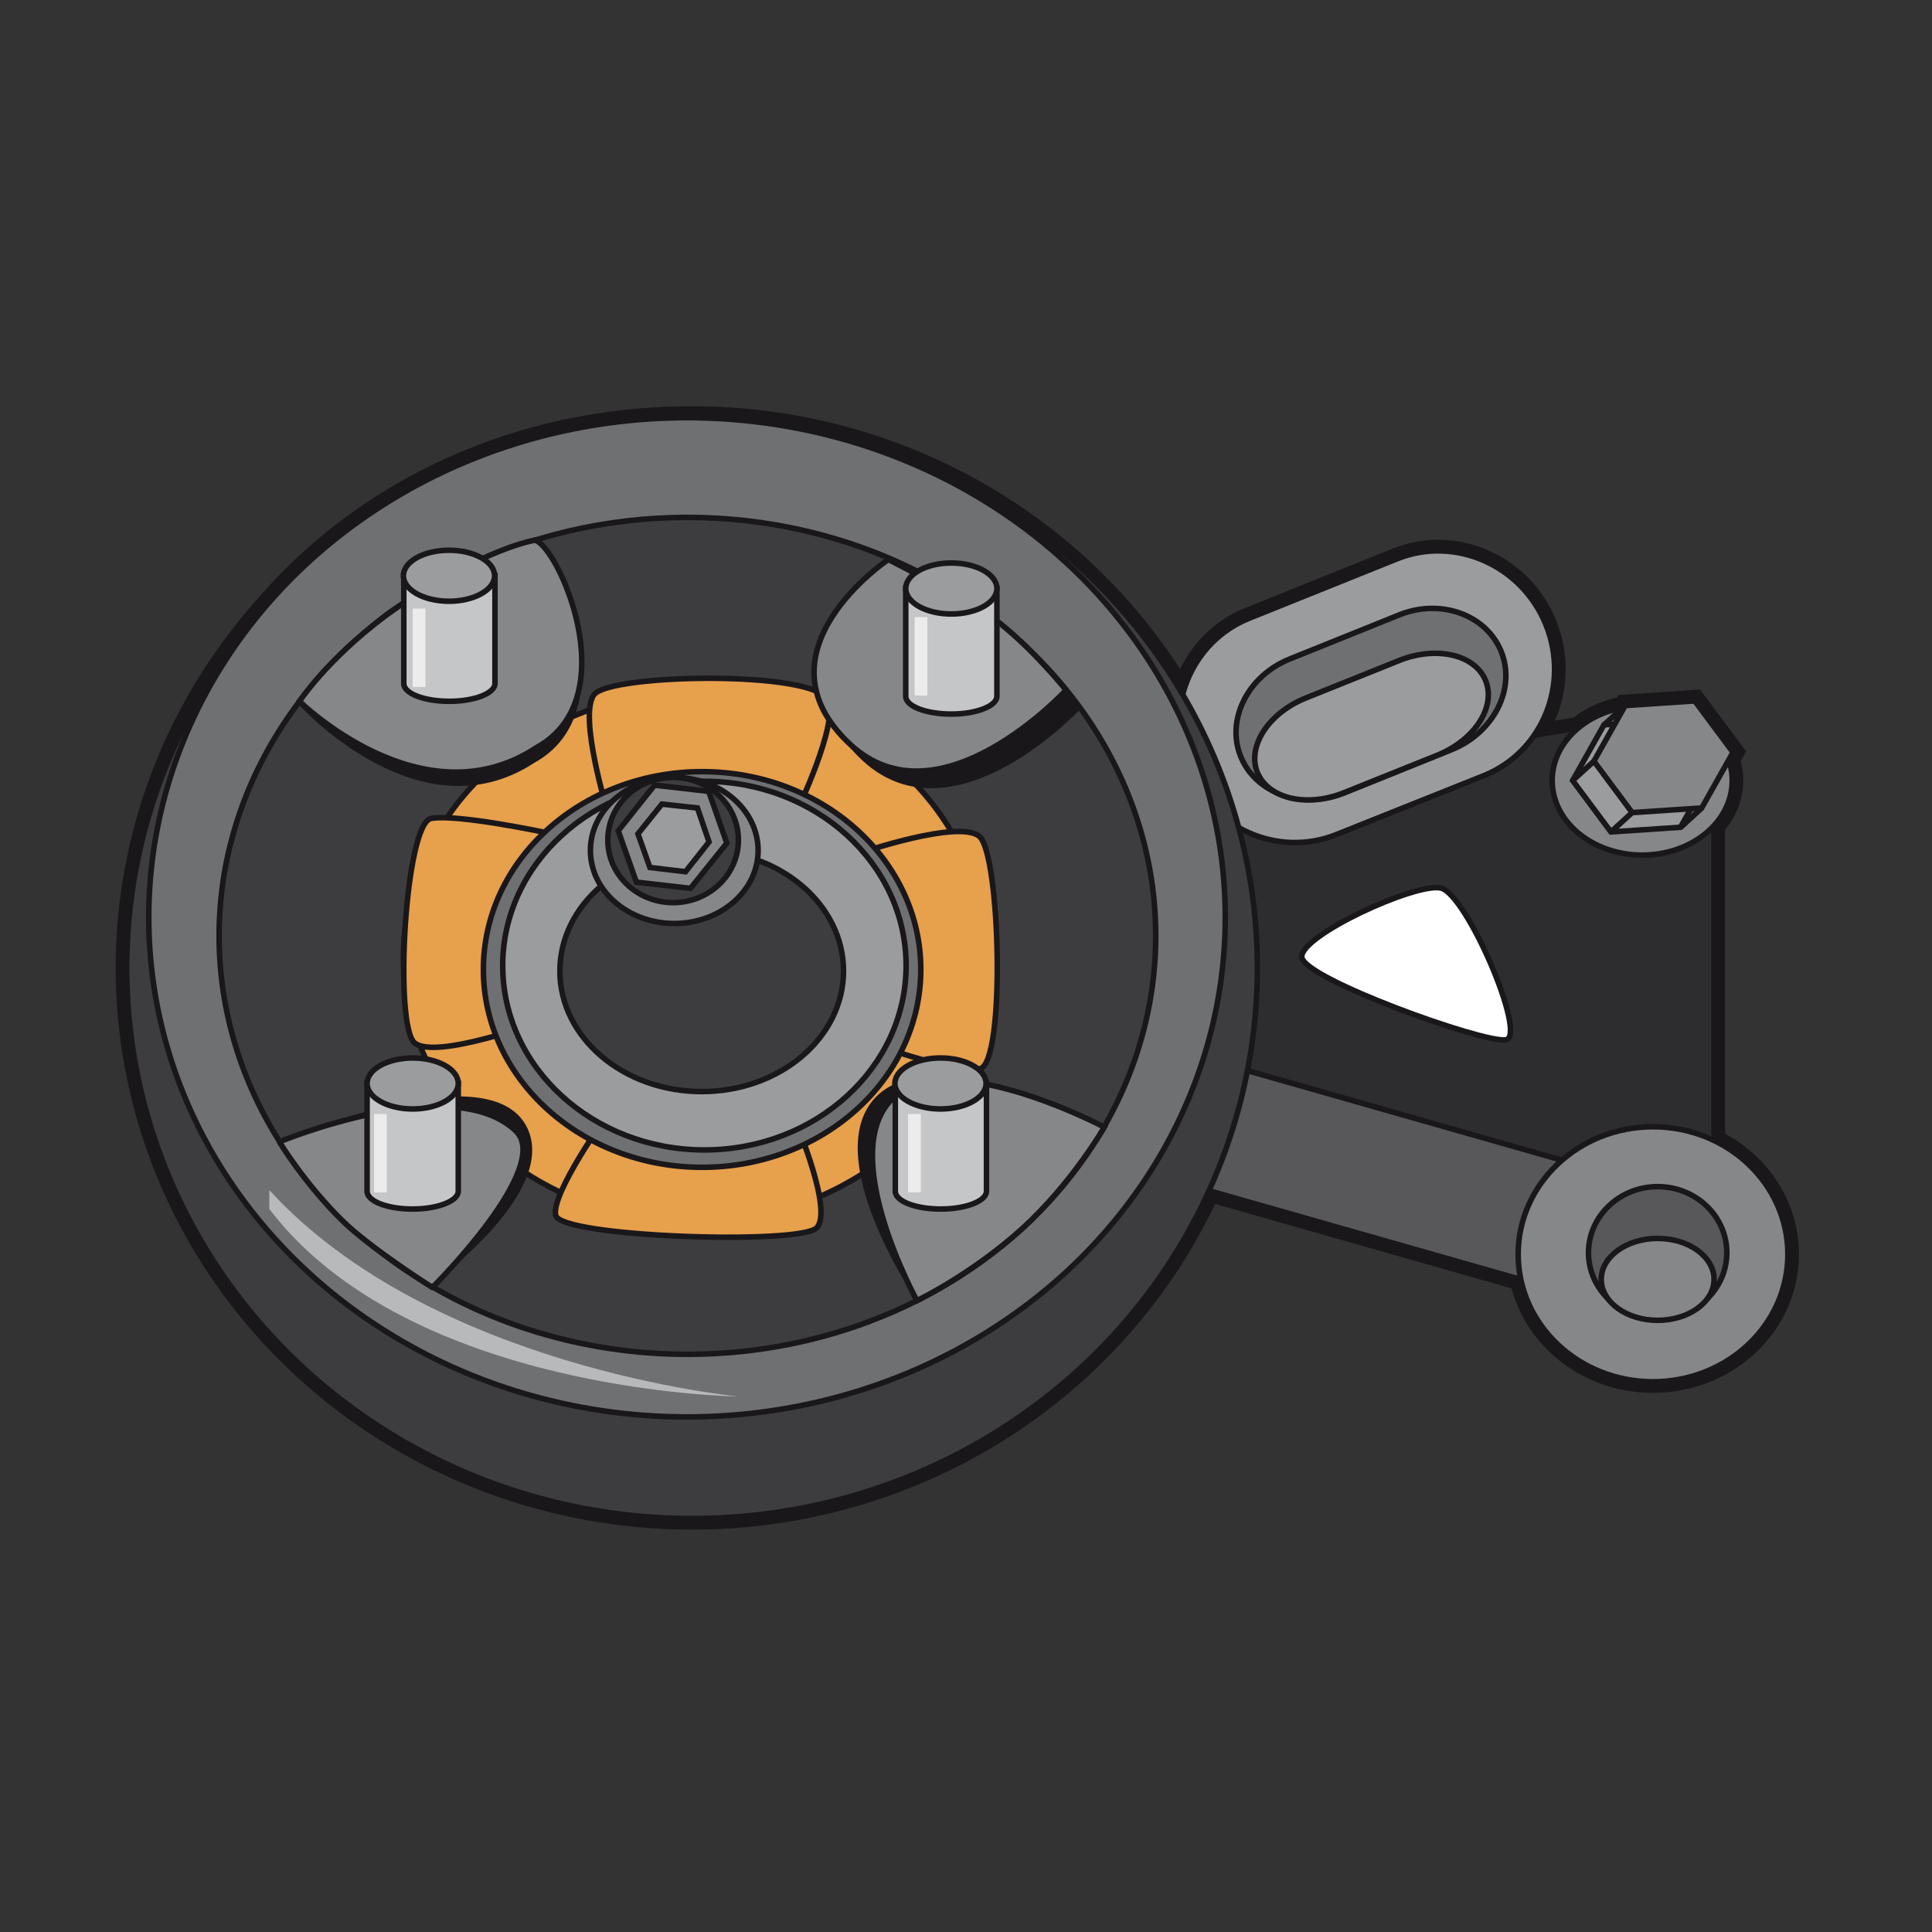 <?xml version="1.0" encoding="utf-8"?>
<!-- Generator: Adobe Illustrator 19.0.0, SVG Export Plug-In . SVG Version: 6.00 Build 0)  -->
<svg version="1.1" id="Camada_1" xmlns="http://www.w3.org/2000/svg" xmlns:xlink="http://www.w3.org/1999/xlink" x="0px" y="0px"
	 viewBox="0 0 500 500" style="enable-background:new 0 0 500 500;" xml:space="preserve">
<rect x="0" y="0" width="500" height="500" fill="#333333" stroke="none"/>
<style type="text/css">
	.st0{fill:#1A171B;stroke:#1A171B;stroke-width:5.738;stroke-miterlimit:10;}
	.st1{fill:#1A171B;stroke:#1A171B;stroke-width:5.738;stroke-linejoin:round;stroke-miterlimit:10;}
	.st2{opacity:0.59;fill:#1A171B;stroke:#1A171B;stroke-width:5.738;stroke-miterlimit:10;}
	.st3{fill:#2D2C2F;stroke:#1A171B;stroke-width:1.435;stroke-miterlimit:10;}
	.st4{fill:#FFFFFF;stroke:#1A171B;stroke-width:1.435;stroke-miterlimit:10;}
	.st5{fill:#9B9C9E;stroke:#1A171B;stroke-width:1.435;stroke-miterlimit:10;}
	.st6{fill:#6F7072;stroke:#1A171B;stroke-width:1.435;stroke-miterlimit:10;}
	.st7{fill:#58585A;stroke:#1A171B;stroke-width:1.435;stroke-miterlimit:10;}
	.st8{fill:#3D3D3F;stroke:#1A171B;stroke-width:1.435;stroke-miterlimit:10;}
	.st9{fill:#E7A04B;stroke:#1A171B;stroke-width:1.435;stroke-miterlimit:10;}
	.st10{fill:#1A171B;stroke:#1A171B;stroke-width:1.435;stroke-miterlimit:10;}
	.st11{fill:#868789;stroke:#1A171B;stroke-width:1.435;stroke-linejoin:round;stroke-miterlimit:10;}
	.st12{fill:#868789;stroke:#1A171B;stroke-width:1.435;stroke-miterlimit:10;}
	.st13{fill:#C5C6C8;stroke:#1A171B;stroke-width:1.435;stroke-miterlimit:10;}
	.st14{fill:none;stroke:#1A171B;stroke-width:1.435;stroke-miterlimit:10;}
	.st15{fill:#ECECED;}
	.st16{opacity:0.59;fill:#ECECED;}
</style>
<polygon id="XMLID_143_" class="st0" points="294.3,206.8 411,188 443.6,215.2 443.6,324.2 282.6,296.7 "/>
<path id="XMLID_142_" class="st0" d="M372.8,229.8c-6.7-1.3-36.3,12.3-35.9,17.9c0.5,5.6,47,22.3,52.8,21.4
	C395.4,268.3,379.5,231.1,372.8,229.8z"/>
<path id="XMLID_141_" class="st0" d="M400.1,161.7c6.2,15.5-1,32.9-16,39L345.8,216c-15.1,6-32.3-1.6-38.5-17.1l0,0
	c-6.2-15.5,1-32.9,16-38.9l38.3-15.4C376.6,138.6,393.9,146.3,400.1,161.7L400.1,161.7z"/>
<path id="XMLID_140_" class="st0" d="M388.5,168.6c3.9,9.6-1.9,21-12.8,25.4l-27.8,11.2c-10.9,4.4-22.9,0.2-26.8-9.4l0,0
	c-3.9-9.6,1.9-21,12.8-25.3l27.8-11.2C372.6,154.7,384.6,159,388.5,168.6L388.5,168.6z"/>
<path id="XMLID_139_" class="st0" d="M384.5,176.2c2.7,6.8-2.9,15.3-12.4,19.2l-24.4,9.8c-9.6,3.8-19.5,1.5-22.3-5.3l0,0
	c-2.7-6.8,2.9-15.3,12.4-19.2l24.4-9.8C371.8,167.1,381.8,169.4,384.5,176.2L384.5,176.2z"/>
<rect id="XMLID_138_" x="302.6" y="286.4" transform="matrix(0.962 0.274 -0.274 0.962 96.507 -85.253)" class="st0" width="101.4" height="32.6"/>
<g id="XMLID_213_">
	<ellipse id="XMLID_137_" class="st0" cx="179.1" cy="250.5" rx="146.3" ry="142.5"/>
	<ellipse id="XMLID_136_" class="st0" cx="177.8" cy="237.4" rx="139.3" ry="129.3"/>
	<ellipse id="XMLID_135_" class="st0" cx="177.9" cy="242.2" rx="121.2" ry="108.3"/>
	<ellipse id="XMLID_134_" class="st0" cx="179.8" cy="247.7" rx="75.4" ry="68.6"/>
	<path id="XMLID_133_" class="st0" d="M157.4,210.6c0,0-7.9-25.6-3.6-30.9c4.3-5.3,56.9-6.3,60.5,1.5c2.8,6.1-8.2,29-8.2,29
		L157.4,210.6z"/>
	<path id="XMLID_132_" class="st0" d="M223.1,220.6c0,0,24.9-8.5,30.3-4.2c5.5,4.3,6.9,58.7,0.2,60.2c-6.7,1.4-30.1-7.3-30.1-7.3
		L223.1,220.6z"/>
	<path id="XMLID_131_" class="st0" d="M140.3,264.2c0,0-27.6,10.2-33,5.7c-5.4-4.5-2.5-56.9,4.3-58.1c6.8-1.2,29.8,3.7,29.8,3.7
		L140.3,264.2z"/>
	<path id="XMLID_130_" class="st0" d="M205.9,290.3c0,0,9.9,23.2,5.4,27.5c-4.5,4.4-66.4,2.4-67.5-3.3c-1.2-5.7,13.5-26.2,13.5-26.2
		L205.9,290.3z"/>
	<ellipse id="XMLID_129_" class="st0" cx="181.7" cy="250.9" rx="56.6" ry="51.2"/>
	<path id="XMLID_128_" class="st0" d="M77.5,181.5c0,0,30.9,34.7,60.4,15.3c23.7-13,5.6-52.4,0-52.9c-10.6,2.2-28.4,7.5-39.4,16.4
		C84.7,171.6,77.5,181.5,77.5,181.5z"/>
	<path id="XMLID_127_" class="st0" d="M233.5,147.8c0,0-35.6,24.6-9.8,48.5c23.1,21.4,55.4-13.3,55.4-13.3s-10-13.8-20.5-20.8
		C251.7,157.5,233.5,147.8,233.5,147.8z"/>
	<path id="XMLID_126_" class="st1" d="M229.9,144.8c0,0-35.7,23.9-9.8,47.9c23.1,21.4,55.8-14.1,55.8-14.1s-10.4-13-20.8-20
		C247.9,153.9,229.9,144.8,229.9,144.8z"/>
	<path id="XMLID_125_" class="st0" d="M236.9,334.8c0,0,9.6-6.3,22.7-18.2c13.1-11.9,21.6-25.4,21.6-25.4s-39.9-21.3-54-6.8
		C213,299,236.9,334.8,236.9,334.8z"/>
	<path id="XMLID_124_" class="st0" d="M95.6,315.8c6.4,7.4,18,14.1,18,14.1s29.7-22.1,22.2-37.7c-9-18.7-59.1,2.4-59.1,2.4
		S89.2,308.4,95.6,315.8z"/>
	<ellipse id="XMLID_123_" class="st0" cx="182.3" cy="249.9" rx="52.2" ry="47.7"/>
	<ellipse id="XMLID_122_" class="st0" cx="181.6" cy="251.3" rx="36.7" ry="31.2"/>
	<ellipse id="XMLID_121_" class="st0" cx="174.5" cy="220.1" rx="21.7" ry="18.9"/>
	<ellipse id="XMLID_120_" class="st0" cx="174.2" cy="217.4" rx="16.9" ry="16.2"/>
	<polygon id="XMLID_119_" class="st0" points="188.1,218.2 178.7,229.9 164.7,228.3 160,215 169.4,203.2 183.4,204.8 	"/>
	<polygon id="XMLID_118_" class="st0" points="183.5,217.9 177.4,225.6 168.2,224.5 165.1,215.8 171.3,208.1 180.5,209.1 	"/>
	<path id="XMLID_117_" class="st0" d="M234.4,152.3v27.9c0,2.6,5.3,4.6,11.8,4.6c6.5,0,11.8-2.1,11.8-4.6v-27.9H234.4z"/>
	<ellipse id="XMLID_116_" class="st0" cx="246.2" cy="152.3" rx="11.8" ry="6.6"/>
	<path id="XMLID_115_" class="st0" d="M77.5,181.5c0,0,31.8,31.4,61.3,12c23.7-13,5.2-53.1-0.5-53.7c-10.6,2.2-27.2,11.2-38.6,19.6
		C84.6,170.7,77.5,181.5,77.5,181.5z"/>
	<path id="XMLID_114_" class="st0" d="M104.5,149v27.9c0,2.6,5.3,4.6,11.8,4.6c6.5,0,11.8-2.1,11.8-4.6V149H104.5z"/>
	<ellipse id="XMLID_113_" class="st0" cx="116.2" cy="149" rx="11.8" ry="6.6"/>
	<path id="XMLID_112_" class="st1" d="M88.6,315.9c7.3,7.2,23.3,17.3,23.3,17.3s31.5-31.3,21.5-40.6c-16.5-15.6-61.1,2.9-61.1,2.9
		S78.8,306.3,88.6,315.9z"/>
	<path id="XMLID_111_" class="st0" d="M95,280.4v27.9c0,2.6,5.3,4.6,11.8,4.6c6.5,0,11.8-2.1,11.8-4.6v-27.9H95z"/>
	<ellipse id="XMLID_110_" class="st0" cx="106.8" cy="280.4" rx="11.8" ry="6.6"/>
	<path id="XMLID_109_" class="st0" d="M237.3,336.6c0,0,14-6.7,27.1-18.5c13.1-11.9,21.4-26.4,21.4-26.4s-41-21.7-55.1-7.1
		C216.6,299,237.3,336.6,237.3,336.6z"/>
	<path id="XMLID_108_" class="st0" d="M231.7,280.4v27.9c0,2.6,5.3,4.6,11.8,4.6c6.5,0,11.8-2.1,11.8-4.6v-27.9H231.7z"/>
	<ellipse id="XMLID_107_" class="st0" cx="243.4" cy="280.4" rx="11.8" ry="6.6"/>
</g>
<ellipse id="XMLID_106_" class="st0" cx="427.8" cy="324.6" rx="34.9" ry="33"/>
<ellipse id="XMLID_105_" class="st0" cx="429" cy="324.2" rx="17.9" ry="17.1"/>
<ellipse id="XMLID_104_" class="st0" cx="429" cy="331.1" rx="14.6" ry="10.6"/>
<ellipse id="XMLID_103_" class="st0" cx="425" cy="202" rx="23.3" ry="19.3"/>
<line id="XMLID_102_" class="st0" x1="440.2" y1="209.3" x2="435.1" y2="214"/>
<polygon id="XMLID_101_" class="st0" points="434.9,214.1 416.9,215.3 407,202 415.1,187.6 433.1,186.4 443,199.7 "/>
<polygon id="XMLID_100_" class="st0" points="440.4,209.1 422.4,210.3 412.5,197 420.6,182.6 438.6,181.4 448.5,194.7 "/>
<line id="XMLID_99_" class="st0" x1="412.5" y1="197" x2="407" y2="202"/>
<line id="XMLID_98_" class="st0" x1="422.4" y1="210.3" x2="416.9" y2="215.3"/>
<line id="XMLID_97_" class="st0" x1="420.6" y1="182.6" x2="415.1" y2="187.6"/>
<rect id="XMLID_96_" x="106.8" y="157.5" class="st0" width="3.3" height="20.3"/>
<rect id="XMLID_95_" x="96.8" y="288.3" class="st0" width="3.3" height="20.3"/>
<rect id="XMLID_94_" x="236.7" y="159.7" class="st0" width="3.3" height="20.3"/>
<rect id="XMLID_93_" x="235" y="288.3" class="st0" width="3.3" height="20.3"/>
<path id="XMLID_92_" class="st2" d="M69.7,308c0,4.9,0,4.9,0,4.9C106,360.5,191,361.4,191,361.4S111.7,353.9,69.7,308z"/>
<polygon id="XMLID_91_" class="st3" points="294.3,206.8 411,188 443.6,215.2 443.6,324.2 282.6,296.7 "/>
<path id="XMLID_90_" class="st4" d="M372.8,229.8c-6.7-1.3-36.3,12.3-35.9,17.9c0.5,5.6,47,22.3,52.8,21.4
	C395.4,268.3,379.5,231.1,372.8,229.8z"/>
<path id="XMLID_89_" class="st5" d="M400.1,161.7c6.2,15.5-1,32.9-16,39L345.8,216c-15.1,6-32.3-1.6-38.5-17.1l0,0
	c-6.2-15.5,1-32.9,16-38.9l38.3-15.4C376.6,138.6,393.9,146.3,400.1,161.7L400.1,161.7z"/>
<path id="XMLID_88_" class="st6" d="M388.5,168.6c3.9,9.6-1.9,21-12.8,25.4l-27.8,11.2c-10.9,4.4-22.9,0.2-26.8-9.4l0,0
	c-3.9-9.6,1.9-21,12.8-25.3l27.8-11.2C372.6,154.7,384.6,159,388.5,168.6L388.5,168.6z"/>
<path id="XMLID_87_" class="st5" d="M384.5,176.2c2.7,6.8-2.9,15.3-12.4,19.2l-24.4,9.8c-9.6,3.8-19.5,1.5-22.3-5.3l0,0
	c-2.7-6.8,2.9-15.3,12.4-19.2l24.4-9.8C371.8,167.1,381.8,169.4,384.5,176.2L384.5,176.2z"/>
<rect id="XMLID_86_" x="302.6" y="286.4" transform="matrix(0.962 0.274 -0.274 0.962 96.507 -85.253)" class="st7" width="101.4" height="32.6"/>
<g id="XMLID_160_">
	<ellipse id="XMLID_85_" class="st8" cx="179.1" cy="250.5" rx="146.3" ry="142.5"/>
	<ellipse id="XMLID_84_" class="st6" cx="177.8" cy="237.4" rx="139.3" ry="129.3"/>
	<ellipse id="XMLID_83_" class="st8" cx="177.9" cy="242.2" rx="121.2" ry="108.3"/>
	<ellipse id="XMLID_82_" class="st9" cx="179.8" cy="247.7" rx="75.4" ry="68.6"/>
	<path id="XMLID_81_" class="st9" d="M157.4,210.6c0,0-7.9-25.6-3.6-30.9c4.3-5.3,56.9-6.3,60.5,1.5c2.8,6.1-8.2,29-8.2,29
		L157.4,210.6z"/>
	<path id="XMLID_80_" class="st9" d="M223.1,220.6c0,0,24.9-8.5,30.3-4.2c5.5,4.3,6.9,58.7,0.2,60.2c-6.7,1.4-30.1-7.3-30.1-7.3
		L223.1,220.6z"/>
	<path id="XMLID_79_" class="st9" d="M140.3,264.2c0,0-27.6,10.2-33,5.7c-5.4-4.5-2.5-56.9,4.3-58.1c6.8-1.2,29.8,3.7,29.8,3.7
		L140.3,264.2z"/>
	<path id="XMLID_78_" class="st9" d="M205.9,290.3c0,0,9.9,23.2,5.4,27.5c-4.5,4.4-66.4,2.4-67.5-3.3c-1.2-5.7,13.5-26.2,13.5-26.2
		L205.9,290.3z"/>
	<ellipse id="XMLID_77_" class="st6" cx="181.7" cy="250.9" rx="56.6" ry="51.2"/>
	<path id="XMLID_76_" class="st10" d="M77.5,181.5c0,0,30.9,34.7,60.4,15.3c23.7-13,5.6-52.4,0-52.9c-10.6,2.2-28.4,7.5-39.4,16.4
		C84.7,171.6,77.5,181.5,77.5,181.5z"/>
	<path id="XMLID_75_" class="st10" d="M233.5,147.8c0,0-35.6,24.6-9.8,48.5c23.1,21.4,55.4-13.3,55.4-13.3s-10-13.8-20.5-20.8
		C251.7,157.5,233.5,147.8,233.5,147.8z"/>
	<path id="XMLID_74_" class="st11" d="M229.9,144.8c0,0-35.7,23.9-9.8,47.9c23.1,21.4,55.8-14.1,55.8-14.1s-10.4-13-20.8-20
		C247.9,153.9,229.9,144.8,229.9,144.8z"/>
	<path id="XMLID_73_" class="st10" d="M236.9,334.8c0,0,9.6-6.3,22.7-18.2c13.1-11.9,21.6-25.4,21.6-25.4s-39.9-21.3-54-6.8
		C213,299,236.9,334.8,236.9,334.8z"/>
	<path id="XMLID_72_" class="st10" d="M95.6,315.8c6.4,7.4,18,14.1,18,14.1s29.7-22.1,22.2-37.7c-9-18.7-59.1,2.4-59.1,2.4
		S89.2,308.4,95.6,315.8z"/>
	<ellipse id="XMLID_71_" class="st5" cx="182.3" cy="249.9" rx="52.2" ry="47.7"/>
	<ellipse id="XMLID_70_" class="st8" cx="181.6" cy="251.3" rx="36.7" ry="31.2"/>
	<ellipse id="XMLID_69_" class="st12" cx="174.5" cy="220.1" rx="21.7" ry="18.9"/>
	<ellipse id="XMLID_68_" class="st8" cx="174.2" cy="217.4" rx="16.9" ry="16.2"/>
	<polygon id="XMLID_67_" class="st12" points="188.1,218.2 178.7,229.9 164.7,228.3 160,215 169.4,203.2 183.4,204.8 	"/>
	<polygon id="XMLID_66_" class="st5" points="183.5,217.9 177.4,225.6 168.2,224.5 165.1,215.8 171.3,208.1 180.5,209.1 	"/>
	<path id="XMLID_65_" class="st13" d="M234.4,152.3v27.9c0,2.6,5.3,4.6,11.8,4.6c6.5,0,11.8-2.1,11.8-4.6v-27.9H234.4z"/>
	<ellipse id="XMLID_64_" class="st5" cx="246.2" cy="152.3" rx="11.8" ry="6.6"/>
	<path id="XMLID_63_" class="st12" d="M77.5,181.5c0,0,31.8,31.4,61.3,12c23.7-13,5.2-53.1-0.5-53.7c-10.6,2.2-27.2,11.2-38.6,19.6
		C84.6,170.7,77.5,181.5,77.5,181.5z"/>
	<path id="XMLID_62_" class="st13" d="M104.5,149v27.9c0,2.6,5.3,4.6,11.8,4.6c6.5,0,11.8-2.1,11.8-4.6V149H104.5z"/>
	<ellipse id="XMLID_61_" class="st5" cx="116.2" cy="149" rx="11.8" ry="6.6"/>
	<path id="XMLID_60_" class="st11" d="M88.6,315.9c7.3,7.2,23.3,17.3,23.3,17.3s31.5-31.3,21.5-40.6c-16.5-15.6-61.1,2.9-61.1,2.9
		S78.8,306.3,88.6,315.9z"/>
	<path id="XMLID_59_" class="st13" d="M95,280.4v27.9c0,2.6,5.3,4.6,11.8,4.6c6.5,0,11.8-2.1,11.8-4.6v-27.9H95z"/>
	<ellipse id="XMLID_58_" class="st5" cx="106.8" cy="280.4" rx="11.8" ry="6.6"/>
	<path id="XMLID_57_" class="st12" d="M237.3,336.6c0,0,14-6.7,27.1-18.5c13.1-11.9,21.4-26.4,21.4-26.4s-41-21.7-55.1-7.1
		C216.6,299,237.3,336.6,237.3,336.6z"/>
	<path id="XMLID_56_" class="st13" d="M231.7,280.4v27.9c0,2.6,5.3,4.6,11.8,4.6c6.5,0,11.8-2.1,11.8-4.6v-27.9H231.7z"/>
	<ellipse id="XMLID_37_" class="st5" cx="243.4" cy="280.4" rx="11.8" ry="6.6"/>
</g>
<ellipse id="XMLID_36_" class="st12" cx="427.8" cy="324.6" rx="34.9" ry="33"/>
<ellipse id="XMLID_35_" class="st7" cx="429" cy="324.2" rx="17.9" ry="17.1"/>
<ellipse id="XMLID_34_" class="st12" cx="429" cy="331.1" rx="14.6" ry="10.6"/>
<ellipse id="XMLID_33_" class="st12" cx="425" cy="202" rx="23.3" ry="19.3"/>
<line id="XMLID_32_" class="st14" x1="440.2" y1="209.3" x2="435.1" y2="214"/>
<polygon id="XMLID_31_" class="st5" points="434.9,214.1 416.9,215.3 407,202 415.1,187.6 433.1,186.4 443,199.7 "/>
<polygon id="XMLID_30_" class="st12" points="440.4,209.1 422.4,210.3 412.5,197 420.6,182.6 438.6,181.4 448.5,194.7 "/>
<line id="XMLID_29_" class="st14" x1="412.5" y1="197" x2="407" y2="202"/>
<line id="XMLID_28_" class="st14" x1="422.4" y1="210.3" x2="416.9" y2="215.3"/>
<line id="XMLID_27_" class="st14" x1="420.6" y1="182.6" x2="415.1" y2="187.6"/>
<rect id="XMLID_26_" x="106.8" y="157.5" class="st15" width="3.3" height="20.3"/>
<rect id="XMLID_25_" x="96.8" y="288.3" class="st15" width="3.3" height="20.3"/>
<rect id="XMLID_24_" x="236.7" y="159.7" class="st15" width="3.3" height="20.3"/>
<rect id="XMLID_23_" x="235" y="288.3" class="st15" width="3.3" height="20.3"/>
<path id="XMLID_20_" class="st16" d="M69.7,308c0,4.9,0,4.9,0,4.9C106,360.5,191,361.4,191,361.4S111.7,353.9,69.7,308z"/>
</svg>
